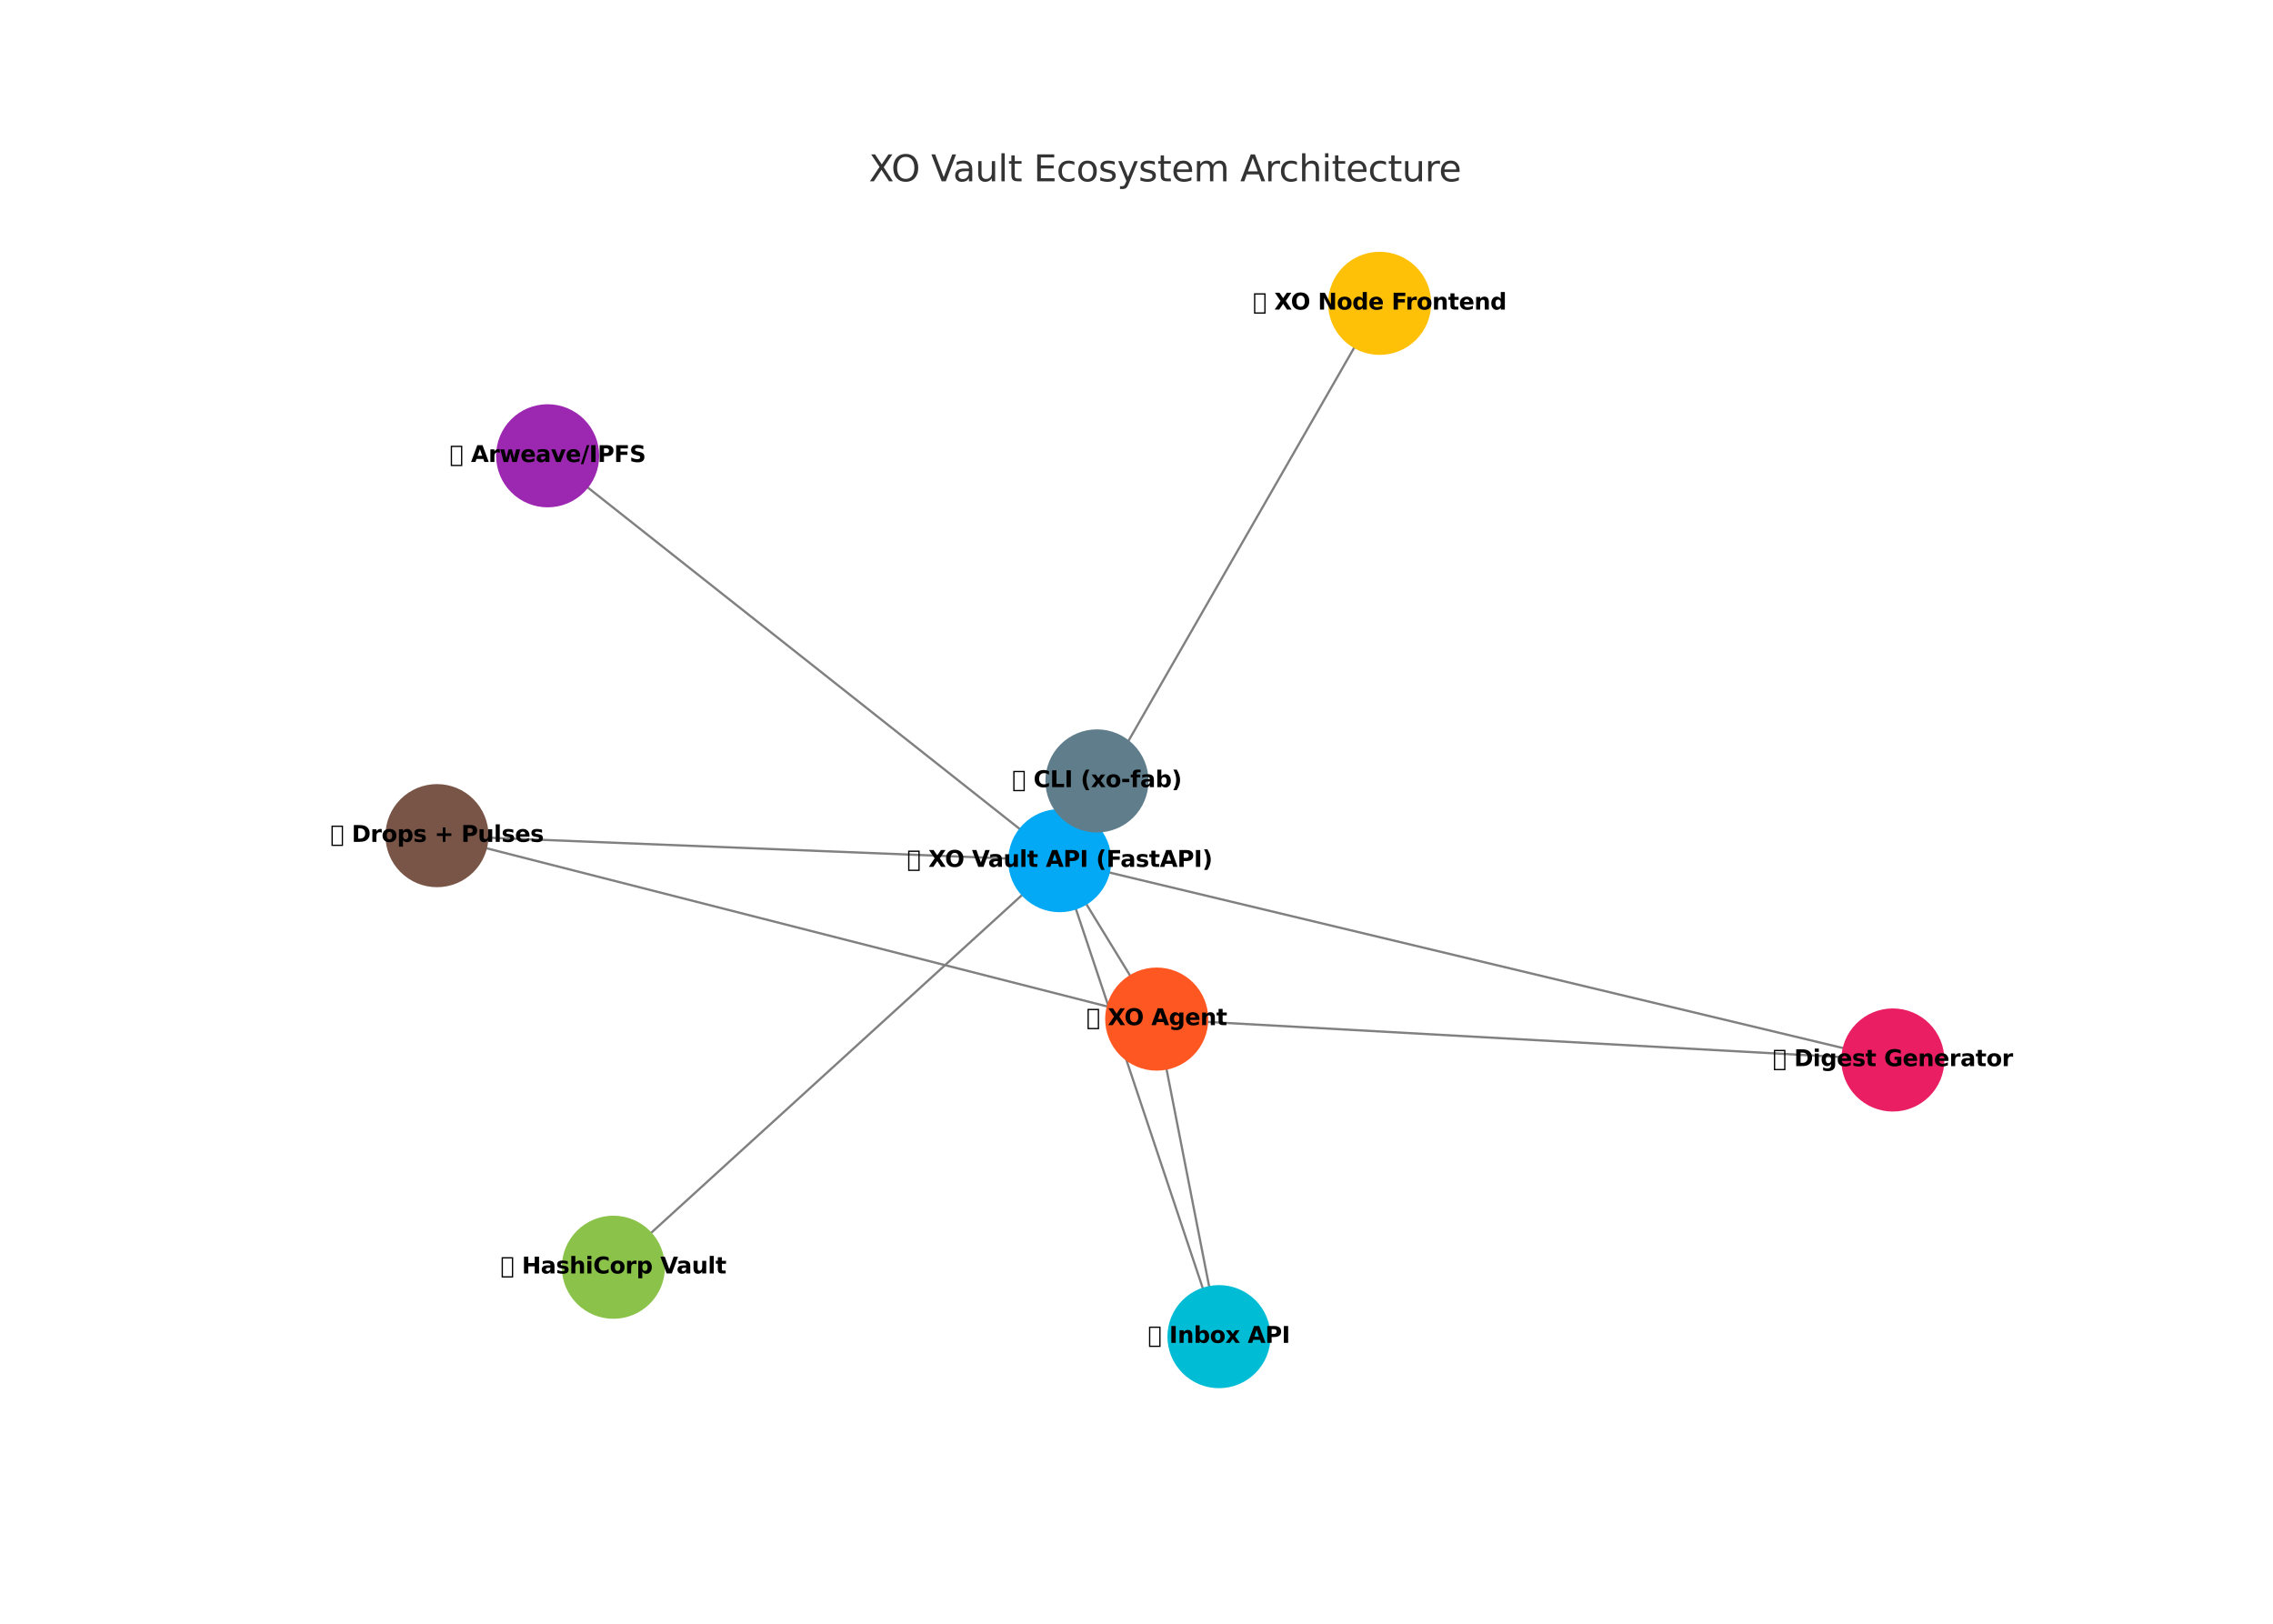 <?xml version="1.0" encoding="utf-8" standalone="no"?>
<!DOCTYPE svg PUBLIC "-//W3C//DTD SVG 1.1//EN"
  "http://www.w3.org/Graphics/SVG/1.1/DTD/svg11.dtd">
<svg xmlns:xlink="http://www.w3.org/1999/xlink" width="1008pt" height="720pt" viewBox="0 0 1008 720" xmlns="http://www.w3.org/2000/svg" version="1.1">
 <defs>
  <style type="text/css">*{stroke-linejoin: round; stroke-linecap: butt}</style>
 </defs>
 <g id="figure_1">
  <g id="patch_1">
   <path d="M 0 720 
L 1008 720 
L 1008 0 
L 0 0 
z
" style="fill: #ffffff"/>
  </g>
  <g id="axes_1">
   <g id="patch_2">
    <path d="M 463.557 387.459 
Q 370.988 471.772 279.245 555.334 
" clip-path="url(#p954a9dfe67)" style="fill: none; stroke: #808080; stroke-linecap: round"/>
    <path d="M 283.549 554.119 
L 279.245 555.334 
L 280.855 551.161 
" clip-path="url(#p954a9dfe67)" style="fill: none; stroke: #808080; stroke-linecap: round"/>
   </g>
   <g id="patch_3">
    <path d="M 463.162 376.257 
Q 356.409 291.866 250.534 208.169 
" clip-path="url(#p954a9dfe67)" style="fill: none; stroke: #808080; stroke-linecap: round"/>
    <path d="M 252.431 212.218 
L 250.534 208.169 
L 254.912 209.08 
" clip-path="url(#p954a9dfe67)" style="fill: none; stroke: #808080; stroke-linecap: round"/>
   </g>
   <g id="patch_4">
    <path d="M 472.706 389.845 
Q 505.266 487.162 537.472 583.419 
" clip-path="url(#p954a9dfe67)" style="fill: none; stroke: #808080; stroke-linecap: round"/>
    <path d="M 538.099 578.991 
L 537.472 583.419 
L 534.306 580.26 
" clip-path="url(#p954a9dfe67)" style="fill: none; stroke: #808080; stroke-linecap: round"/>
   </g>
   <g id="patch_5">
    <path d="M 478.382 383.645 
Q 654.686 425.826 829.902 467.747 
" clip-path="url(#p954a9dfe67)" style="fill: none; stroke: #808080; stroke-linecap: round"/>
    <path d="M 826.477 464.871 
L 829.902 467.747 
L 825.547 468.761 
" clip-path="url(#p954a9dfe67)" style="fill: none; stroke: #808080; stroke-linecap: round"/>
   </g>
   <g id="patch_6">
    <path d="M 461.306 381.282 
Q 331.873 376.086 203.557 370.935 
" clip-path="url(#p954a9dfe67)" style="fill: none; stroke: #808080; stroke-linecap: round"/>
    <path d="M 207.473 373.094 
L 203.557 370.935 
L 207.634 369.097 
" clip-path="url(#p954a9dfe67)" style="fill: none; stroke: #808080; stroke-linecap: round"/>
   </g>
   <g id="patch_7">
    <path d="M 474.267 374.122 
Q 540.887 258.072 606.951 142.992 
" clip-path="url(#p954a9dfe67)" style="fill: none; stroke: #808080; stroke-linecap: round"/>
    <path d="M 603.225 145.465 
L 606.951 142.992 
L 606.694 147.457 
" clip-path="url(#p954a9dfe67)" style="fill: none; stroke: #808080; stroke-linecap: round"/>
   </g>
   <g id="patch_8">
    <path d="M 508.443 444.5 
Q 491.461 416.758 475.063 389.97 
" clip-path="url(#p954a9dfe67)" style="fill: none; stroke: #808080; stroke-linecap: round"/>
    <path d="M 475.445 394.425 
L 475.063 389.97 
L 478.857 392.337 
" clip-path="url(#p954a9dfe67)" style="fill: none; stroke: #808080; stroke-linecap: round"/>
   </g>
   <g id="patch_9">
    <path d="M 521.607 452.366 
Q 676.185 460.954 829.647 469.479 
" clip-path="url(#p954a9dfe67)" style="fill: none; stroke: #808080; stroke-linecap: round"/>
    <path d="M 825.764 467.26 
L 829.647 469.479 
L 825.543 471.254 
" clip-path="url(#p954a9dfe67)" style="fill: none; stroke: #808080; stroke-linecap: round"/>
   </g>
   <g id="patch_10">
    <path d="M 514.63 460.381 
Q 526.769 522.286 538.692 583.094 
" clip-path="url(#p954a9dfe67)" style="fill: none; stroke: #808080; stroke-linecap: round"/>
    <path d="M 539.885 578.784 
L 538.692 583.094 
L 535.96 579.554 
" clip-path="url(#p954a9dfe67)" style="fill: none; stroke: #808080; stroke-linecap: round"/>
   </g>
   <g id="patch_11">
    <path d="M 504.571 449.747 
Q 353.375 411.214 203.262 372.957 
" clip-path="url(#p954a9dfe67)" style="fill: none; stroke: #808080; stroke-linecap: round"/>
    <path d="M 206.645 375.883 
L 203.262 372.957 
L 207.632 372.007 
" clip-path="url(#p954a9dfe67)" style="fill: none; stroke: #808080; stroke-linecap: round"/>
   </g>
   <g id="patch_12">
    <path d="M 482.797 354.127 
Q 478.208 363.955 474.093 372.77 
" clip-path="url(#p954a9dfe67)" style="fill: none; stroke: #808080; stroke-linecap: round"/>
    <path d="M 477.597 369.992 
L 474.093 372.77 
L 473.973 368.3 
" clip-path="url(#p954a9dfe67)" style="fill: none; stroke: #808080; stroke-linecap: round"/>
   </g>
   <g id="PathCollection_1">
    <defs>
     <path id="C0_0_3920c258eb" d="M 0 22.361 
C 5.93 22.361 11.618 20.005 15.811 15.811 
C 20.005 11.618 22.361 5.93 22.361 -0 
C 22.361 -5.93 20.005 -11.618 15.811 -15.811 
C 11.618 -20.005 5.93 -22.361 0 -22.361 
C -5.93 -22.361 -11.618 -20.005 -15.811 -15.811 
C -20.005 -11.618 -22.361 -5.93 -22.361 0 
C -22.361 5.93 -20.005 11.618 -15.811 15.811 
C -11.618 20.005 -5.93 22.361 0 22.361 
z
"/>
    </defs>
    <g clip-path="url(#p954a9dfe67)">
     <use xlink:href="#C0_0_3920c258eb" x="611.821" y="134.509" style="fill: #ffc107; stroke: #ffc107"/>
    </g>
    <g clip-path="url(#p954a9dfe67)">
     <use xlink:href="#C0_0_3920c258eb" x="469.957" y="381.629" style="fill: #03a9f4; stroke: #03a9f4"/>
    </g>
    <g clip-path="url(#p954a9dfe67)">
     <use xlink:href="#C0_0_3920c258eb" x="272.015" y="561.919" style="fill: #8bc34a; stroke: #8bc34a"/>
    </g>
    <g clip-path="url(#p954a9dfe67)">
     <use xlink:href="#C0_0_3920c258eb" x="242.863" y="202.105" style="fill: #9c27b0; stroke: #9c27b0"/>
    </g>
    <g clip-path="url(#p954a9dfe67)">
     <use xlink:href="#C0_0_3920c258eb" x="512.964" y="451.886" style="fill: #ff5722; stroke: #ff5722"/>
    </g>
    <g clip-path="url(#p954a9dfe67)">
     <use xlink:href="#C0_0_3920c258eb" x="486.461" y="346.277" style="fill: #607d8b; stroke: #607d8b"/>
    </g>
    <g clip-path="url(#p954a9dfe67)">
     <use xlink:href="#C0_0_3920c258eb" x="839.41" y="470.021" style="fill: #e91e63; stroke: #e91e63"/>
    </g>
    <g clip-path="url(#p954a9dfe67)">
     <use xlink:href="#C0_0_3920c258eb" x="540.574" y="592.691" style="fill: #00bcd4; stroke: #00bcd4"/>
    </g>
    <g clip-path="url(#p954a9dfe67)">
     <use xlink:href="#C0_0_3920c258eb" x="193.79" y="370.543" style="fill: #795548; stroke: #795548"/>
    </g>
   </g>
   <g id="text_1">
    <g clip-path="url(#p954a9dfe67)">
     <!-- 🌍 XO Node Frontend -->
     <g transform="translate(555.608 137.268) scale(0.1 -0.1)">
      <defs>
       <path id="DejaVuSans-Bold-1f30d" d="M 319 -1131 
L 319 4513 
L 3519 4513 
L 3519 -1131 
L 319 -1131 
z
M 678 -775 
L 3163 -775 
L 3163 4153 
L 678 4153 
L 678 -775 
z
" transform="scale(0.016)"/>
       <path id="DejaVuSans-Bold-20" transform="scale(0.016)"/>
       <path id="DejaVuSans-Bold-58" d="M 3188 2381 
L 4806 0 
L 3553 0 
L 2463 1594 
L 1381 0 
L 122 0 
L 1741 2381 
L 184 4666 
L 1441 4666 
L 2463 3163 
L 3481 4666 
L 4744 4666 
L 3188 2381 
z
" transform="scale(0.016)"/>
       <path id="DejaVuSans-Bold-4f" d="M 2719 3878 
Q 2169 3878 1866 3472 
Q 1563 3066 1563 2328 
Q 1563 1594 1866 1187 
Q 2169 781 2719 781 
Q 3272 781 3575 1187 
Q 3878 1594 3878 2328 
Q 3878 3066 3575 3472 
Q 3272 3878 2719 3878 
z
M 2719 4750 
Q 3844 4750 4481 4106 
Q 5119 3463 5119 2328 
Q 5119 1197 4481 553 
Q 3844 -91 2719 -91 
Q 1597 -91 958 553 
Q 319 1197 319 2328 
Q 319 3463 958 4106 
Q 1597 4750 2719 4750 
z
" transform="scale(0.016)"/>
       <path id="DejaVuSans-Bold-4e" d="M 588 4666 
L 1931 4666 
L 3628 1466 
L 3628 4666 
L 4769 4666 
L 4769 0 
L 3425 0 
L 1728 3200 
L 1728 0 
L 588 0 
L 588 4666 
z
" transform="scale(0.016)"/>
       <path id="DejaVuSans-Bold-6f" d="M 2203 2784 
Q 1831 2784 1636 2517 
Q 1441 2250 1441 1747 
Q 1441 1244 1636 976 
Q 1831 709 2203 709 
Q 2569 709 2762 976 
Q 2956 1244 2956 1747 
Q 2956 2250 2762 2517 
Q 2569 2784 2203 2784 
z
M 2203 3584 
Q 3106 3584 3614 3096 
Q 4122 2609 4122 1747 
Q 4122 884 3614 396 
Q 3106 -91 2203 -91 
Q 1297 -91 786 396 
Q 275 884 275 1747 
Q 275 2609 786 3096 
Q 1297 3584 2203 3584 
z
" transform="scale(0.016)"/>
       <path id="DejaVuSans-Bold-64" d="M 2919 2988 
L 2919 4863 
L 4044 4863 
L 4044 0 
L 2919 0 
L 2919 506 
Q 2688 197 2409 53 
Q 2131 -91 1766 -91 
Q 1119 -91 703 423 
Q 288 938 288 1747 
Q 288 2556 703 3070 
Q 1119 3584 1766 3584 
Q 2128 3584 2408 3439 
Q 2688 3294 2919 2988 
z
M 2181 722 
Q 2541 722 2730 984 
Q 2919 1247 2919 1747 
Q 2919 2247 2730 2509 
Q 2541 2772 2181 2772 
Q 1825 2772 1636 2509 
Q 1447 2247 1447 1747 
Q 1447 1247 1636 984 
Q 1825 722 2181 722 
z
" transform="scale(0.016)"/>
       <path id="DejaVuSans-Bold-65" d="M 4031 1759 
L 4031 1441 
L 1416 1441 
Q 1456 1047 1700 850 
Q 1944 653 2381 653 
Q 2734 653 3104 758 
Q 3475 863 3866 1075 
L 3866 213 
Q 3469 63 3072 -14 
Q 2675 -91 2278 -91 
Q 1328 -91 801 392 
Q 275 875 275 1747 
Q 275 2603 792 3093 
Q 1309 3584 2216 3584 
Q 3041 3584 3536 3087 
Q 4031 2591 4031 1759 
z
M 2881 2131 
Q 2881 2450 2695 2645 
Q 2509 2841 2209 2841 
Q 1884 2841 1681 2658 
Q 1478 2475 1428 2131 
L 2881 2131 
z
" transform="scale(0.016)"/>
       <path id="DejaVuSans-Bold-46" d="M 588 4666 
L 3834 4666 
L 3834 3756 
L 1791 3756 
L 1791 2888 
L 3713 2888 
L 3713 1978 
L 1791 1978 
L 1791 0 
L 588 0 
L 588 4666 
z
" transform="scale(0.016)"/>
       <path id="DejaVuSans-Bold-72" d="M 3138 2547 
Q 2991 2616 2845 2648 
Q 2700 2681 2553 2681 
Q 2122 2681 1889 2404 
Q 1656 2128 1656 1613 
L 1656 0 
L 538 0 
L 538 3500 
L 1656 3500 
L 1656 2925 
Q 1872 3269 2151 3426 
Q 2431 3584 2822 3584 
Q 2878 3584 2943 3579 
Q 3009 3575 3134 3559 
L 3138 2547 
z
" transform="scale(0.016)"/>
       <path id="DejaVuSans-Bold-6e" d="M 4056 2131 
L 4056 0 
L 2931 0 
L 2931 347 
L 2931 1631 
Q 2931 2084 2911 2256 
Q 2891 2428 2841 2509 
Q 2775 2619 2662 2680 
Q 2550 2741 2406 2741 
Q 2056 2741 1856 2470 
Q 1656 2200 1656 1722 
L 1656 0 
L 538 0 
L 538 3500 
L 1656 3500 
L 1656 2988 
Q 1909 3294 2193 3439 
Q 2478 3584 2822 3584 
Q 3428 3584 3742 3212 
Q 4056 2841 4056 2131 
z
" transform="scale(0.016)"/>
       <path id="DejaVuSans-Bold-74" d="M 1759 4494 
L 1759 3500 
L 2913 3500 
L 2913 2700 
L 1759 2700 
L 1759 1216 
Q 1759 972 1856 886 
Q 1953 800 2241 800 
L 2816 800 
L 2816 0 
L 1856 0 
Q 1194 0 917 276 
Q 641 553 641 1216 
L 641 2700 
L 84 2700 
L 84 3500 
L 641 3500 
L 641 4494 
L 1759 4494 
z
" transform="scale(0.016)"/>
      </defs>
      <use xlink:href="#DejaVuSans-Bold-1f30d"/>
      <use xlink:href="#DejaVuSans-Bold-20" x="60.01"/>
      <use xlink:href="#DejaVuSans-Bold-58" x="94.824"/>
      <use xlink:href="#DejaVuSans-Bold-4f" x="168.299"/>
      <use xlink:href="#DejaVuSans-Bold-20" x="253.309"/>
      <use xlink:href="#DejaVuSans-Bold-4e" x="288.123"/>
      <use xlink:href="#DejaVuSans-Bold-6f" x="371.814"/>
      <use xlink:href="#DejaVuSans-Bold-64" x="440.516"/>
      <use xlink:href="#DejaVuSans-Bold-65" x="512.098"/>
      <use xlink:href="#DejaVuSans-Bold-20" x="579.92"/>
      <use xlink:href="#DejaVuSans-Bold-46" x="614.734"/>
      <use xlink:href="#DejaVuSans-Bold-72" x="676.67"/>
      <use xlink:href="#DejaVuSans-Bold-6f" x="725.986"/>
      <use xlink:href="#DejaVuSans-Bold-6e" x="794.688"/>
      <use xlink:href="#DejaVuSans-Bold-74" x="865.879"/>
      <use xlink:href="#DejaVuSans-Bold-65" x="913.682"/>
      <use xlink:href="#DejaVuSans-Bold-6e" x="981.504"/>
      <use xlink:href="#DejaVuSans-Bold-64" x="1052.695"/>
     </g>
    </g>
   </g>
   <g id="text_2">
    <g clip-path="url(#p954a9dfe67)">
     <!-- 📦 XO Vault API (FastAPI) -->
     <g transform="translate(402.217 384.389) scale(0.1 -0.1)">
      <defs>
       <path id="DejaVuSans-Bold-1f4e6" d="M 319 -1131 
L 319 4513 
L 3519 4513 
L 3519 -1131 
L 319 -1131 
z
M 678 -775 
L 3163 -775 
L 3163 4153 
L 678 4153 
L 678 -775 
z
" transform="scale(0.016)"/>
       <path id="DejaVuSans-Bold-56" d="M 31 4666 
L 1241 4666 
L 2478 1222 
L 3713 4666 
L 4922 4666 
L 3194 0 
L 1759 0 
L 31 4666 
z
" transform="scale(0.016)"/>
       <path id="DejaVuSans-Bold-61" d="M 2106 1575 
Q 1756 1575 1579 1456 
Q 1403 1338 1403 1106 
Q 1403 894 1545 773 
Q 1688 653 1941 653 
Q 2256 653 2472 879 
Q 2688 1106 2688 1447 
L 2688 1575 
L 2106 1575 
z
M 3816 1997 
L 3816 0 
L 2688 0 
L 2688 519 
Q 2463 200 2181 54 
Q 1900 -91 1497 -91 
Q 953 -91 614 226 
Q 275 544 275 1050 
Q 275 1666 698 1953 
Q 1122 2241 2028 2241 
L 2688 2241 
L 2688 2328 
Q 2688 2594 2478 2717 
Q 2269 2841 1825 2841 
Q 1466 2841 1156 2769 
Q 847 2697 581 2553 
L 581 3406 
Q 941 3494 1303 3539 
Q 1666 3584 2028 3584 
Q 2975 3584 3395 3211 
Q 3816 2838 3816 1997 
z
" transform="scale(0.016)"/>
       <path id="DejaVuSans-Bold-75" d="M 500 1363 
L 500 3500 
L 1625 3500 
L 1625 3150 
Q 1625 2866 1622 2436 
Q 1619 2006 1619 1863 
Q 1619 1441 1641 1255 
Q 1663 1069 1716 984 
Q 1784 875 1895 815 
Q 2006 756 2150 756 
Q 2500 756 2700 1025 
Q 2900 1294 2900 1772 
L 2900 3500 
L 4019 3500 
L 4019 0 
L 2900 0 
L 2900 506 
Q 2647 200 2364 54 
Q 2081 -91 1741 -91 
Q 1134 -91 817 281 
Q 500 653 500 1363 
z
" transform="scale(0.016)"/>
       <path id="DejaVuSans-Bold-6c" d="M 538 4863 
L 1656 4863 
L 1656 0 
L 538 0 
L 538 4863 
z
" transform="scale(0.016)"/>
       <path id="DejaVuSans-Bold-41" d="M 3419 850 
L 1538 850 
L 1241 0 
L 31 0 
L 1759 4666 
L 3194 4666 
L 4922 0 
L 3713 0 
L 3419 850 
z
M 1838 1716 
L 3116 1716 
L 2478 3572 
L 1838 1716 
z
" transform="scale(0.016)"/>
       <path id="DejaVuSans-Bold-50" d="M 588 4666 
L 2584 4666 
Q 3475 4666 3951 4270 
Q 4428 3875 4428 3144 
Q 4428 2409 3951 2014 
Q 3475 1619 2584 1619 
L 1791 1619 
L 1791 0 
L 588 0 
L 588 4666 
z
M 1791 3794 
L 1791 2491 
L 2456 2491 
Q 2806 2491 2997 2661 
Q 3188 2831 3188 3144 
Q 3188 3456 2997 3625 
Q 2806 3794 2456 3794 
L 1791 3794 
z
" transform="scale(0.016)"/>
       <path id="DejaVuSans-Bold-49" d="M 588 4666 
L 1791 4666 
L 1791 0 
L 588 0 
L 588 4666 
z
" transform="scale(0.016)"/>
       <path id="DejaVuSans-Bold-28" d="M 2413 -844 
L 1484 -844 
Q 1006 -72 778 623 
Q 550 1319 550 2003 
Q 550 2688 779 3389 
Q 1009 4091 1484 4856 
L 2413 4856 
Q 2013 4116 1813 3408 
Q 1613 2700 1613 2009 
Q 1613 1319 1811 609 
Q 2009 -100 2413 -844 
z
" transform="scale(0.016)"/>
       <path id="DejaVuSans-Bold-73" d="M 3272 3391 
L 3272 2541 
Q 2913 2691 2578 2766 
Q 2244 2841 1947 2841 
Q 1628 2841 1473 2761 
Q 1319 2681 1319 2516 
Q 1319 2381 1436 2309 
Q 1553 2238 1856 2203 
L 2053 2175 
Q 2913 2066 3209 1816 
Q 3506 1566 3506 1031 
Q 3506 472 3093 190 
Q 2681 -91 1863 -91 
Q 1516 -91 1145 -36 
Q 775 19 384 128 
L 384 978 
Q 719 816 1070 734 
Q 1422 653 1784 653 
Q 2113 653 2278 743 
Q 2444 834 2444 1013 
Q 2444 1163 2330 1236 
Q 2216 1309 1875 1350 
L 1678 1375 
Q 931 1469 631 1722 
Q 331 1975 331 2491 
Q 331 3047 712 3315 
Q 1094 3584 1881 3584 
Q 2191 3584 2531 3537 
Q 2872 3491 3272 3391 
z
" transform="scale(0.016)"/>
       <path id="DejaVuSans-Bold-29" d="M 513 -844 
Q 913 -100 1113 609 
Q 1313 1319 1313 2009 
Q 1313 2700 1113 3408 
Q 913 4116 513 4856 
L 1441 4856 
Q 1916 4091 2145 3389 
Q 2375 2688 2375 2003 
Q 2375 1319 2147 623 
Q 1919 -72 1441 -844 
L 513 -844 
z
" transform="scale(0.016)"/>
      </defs>
      <use xlink:href="#DejaVuSans-Bold-1f4e6"/>
      <use xlink:href="#DejaVuSans-Bold-20" x="60.01"/>
      <use xlink:href="#DejaVuSans-Bold-58" x="94.824"/>
      <use xlink:href="#DejaVuSans-Bold-4f" x="168.299"/>
      <use xlink:href="#DejaVuSans-Bold-20" x="253.309"/>
      <use xlink:href="#DejaVuSans-Bold-56" x="288.123"/>
      <use xlink:href="#DejaVuSans-Bold-61" x="360.016"/>
      <use xlink:href="#DejaVuSans-Bold-75" x="427.496"/>
      <use xlink:href="#DejaVuSans-Bold-6c" x="498.688"/>
      <use xlink:href="#DejaVuSans-Bold-74" x="532.965"/>
      <use xlink:href="#DejaVuSans-Bold-20" x="580.768"/>
      <use xlink:href="#DejaVuSans-Bold-41" x="615.582"/>
      <use xlink:href="#DejaVuSans-Bold-50" x="692.975"/>
      <use xlink:href="#DejaVuSans-Bold-49" x="766.266"/>
      <use xlink:href="#DejaVuSans-Bold-20" x="803.473"/>
      <use xlink:href="#DejaVuSans-Bold-28" x="838.287"/>
      <use xlink:href="#DejaVuSans-Bold-46" x="883.99"/>
      <use xlink:href="#DejaVuSans-Bold-61" x="946.426"/>
      <use xlink:href="#DejaVuSans-Bold-73" x="1013.906"/>
      <use xlink:href="#DejaVuSans-Bold-74" x="1073.428"/>
      <use xlink:href="#DejaVuSans-Bold-41" x="1121.23"/>
      <use xlink:href="#DejaVuSans-Bold-50" x="1198.623"/>
      <use xlink:href="#DejaVuSans-Bold-49" x="1271.914"/>
      <use xlink:href="#DejaVuSans-Bold-29" x="1309.121"/>
     </g>
    </g>
   </g>
   <g id="text_3">
    <g clip-path="url(#p954a9dfe67)">
     <!-- 🔐 HashiCorp Vault -->
     <g transform="translate(221.943 564.678) scale(0.1 -0.1)">
      <defs>
       <path id="DejaVuSans-Bold-1f510" d="M 319 -1131 
L 319 4513 
L 3519 4513 
L 3519 -1131 
L 319 -1131 
z
M 678 -775 
L 3163 -775 
L 3163 4153 
L 678 4153 
L 678 -775 
z
" transform="scale(0.016)"/>
       <path id="DejaVuSans-Bold-48" d="M 588 4666 
L 1791 4666 
L 1791 2888 
L 3566 2888 
L 3566 4666 
L 4769 4666 
L 4769 0 
L 3566 0 
L 3566 1978 
L 1791 1978 
L 1791 0 
L 588 0 
L 588 4666 
z
" transform="scale(0.016)"/>
       <path id="DejaVuSans-Bold-68" d="M 4056 2131 
L 4056 0 
L 2931 0 
L 2931 347 
L 2931 1625 
Q 2931 2084 2911 2256 
Q 2891 2428 2841 2509 
Q 2775 2619 2662 2680 
Q 2550 2741 2406 2741 
Q 2056 2741 1856 2470 
Q 1656 2200 1656 1722 
L 1656 0 
L 538 0 
L 538 4863 
L 1656 4863 
L 1656 2988 
Q 1909 3294 2193 3439 
Q 2478 3584 2822 3584 
Q 3428 3584 3742 3212 
Q 4056 2841 4056 2131 
z
" transform="scale(0.016)"/>
       <path id="DejaVuSans-Bold-69" d="M 538 3500 
L 1656 3500 
L 1656 0 
L 538 0 
L 538 3500 
z
M 538 4863 
L 1656 4863 
L 1656 3950 
L 538 3950 
L 538 4863 
z
" transform="scale(0.016)"/>
       <path id="DejaVuSans-Bold-43" d="M 4288 256 
Q 3956 84 3597 -3 
Q 3238 -91 2847 -91 
Q 1681 -91 1000 561 
Q 319 1213 319 2328 
Q 319 3447 1000 4098 
Q 1681 4750 2847 4750 
Q 3238 4750 3597 4662 
Q 3956 4575 4288 4403 
L 4288 3438 
Q 3953 3666 3628 3772 
Q 3303 3878 2944 3878 
Q 2300 3878 1931 3465 
Q 1563 3053 1563 2328 
Q 1563 1606 1931 1193 
Q 2300 781 2944 781 
Q 3303 781 3628 887 
Q 3953 994 4288 1222 
L 4288 256 
z
" transform="scale(0.016)"/>
       <path id="DejaVuSans-Bold-70" d="M 1656 506 
L 1656 -1331 
L 538 -1331 
L 538 3500 
L 1656 3500 
L 1656 2988 
Q 1888 3294 2169 3439 
Q 2450 3584 2816 3584 
Q 3463 3584 3878 3070 
Q 4294 2556 4294 1747 
Q 4294 938 3878 423 
Q 3463 -91 2816 -91 
Q 2450 -91 2169 54 
Q 1888 200 1656 506 
z
M 2400 2772 
Q 2041 2772 1848 2508 
Q 1656 2244 1656 1747 
Q 1656 1250 1848 986 
Q 2041 722 2400 722 
Q 2759 722 2948 984 
Q 3138 1247 3138 1747 
Q 3138 2247 2948 2509 
Q 2759 2772 2400 2772 
z
" transform="scale(0.016)"/>
      </defs>
      <use xlink:href="#DejaVuSans-Bold-1f510"/>
      <use xlink:href="#DejaVuSans-Bold-20" x="60.01"/>
      <use xlink:href="#DejaVuSans-Bold-48" x="94.824"/>
      <use xlink:href="#DejaVuSans-Bold-61" x="178.516"/>
      <use xlink:href="#DejaVuSans-Bold-73" x="245.996"/>
      <use xlink:href="#DejaVuSans-Bold-68" x="305.518"/>
      <use xlink:href="#DejaVuSans-Bold-69" x="376.709"/>
      <use xlink:href="#DejaVuSans-Bold-43" x="410.986"/>
      <use xlink:href="#DejaVuSans-Bold-6f" x="484.375"/>
      <use xlink:href="#DejaVuSans-Bold-72" x="553.076"/>
      <use xlink:href="#DejaVuSans-Bold-70" x="602.393"/>
      <use xlink:href="#DejaVuSans-Bold-20" x="673.975"/>
      <use xlink:href="#DejaVuSans-Bold-56" x="708.789"/>
      <use xlink:href="#DejaVuSans-Bold-61" x="780.682"/>
      <use xlink:href="#DejaVuSans-Bold-75" x="848.162"/>
      <use xlink:href="#DejaVuSans-Bold-6c" x="919.354"/>
      <use xlink:href="#DejaVuSans-Bold-74" x="953.631"/>
     </g>
    </g>
   </g>
   <g id="text_4">
    <g clip-path="url(#p954a9dfe67)">
     <!-- 📁 Arweave/IPFS -->
     <g transform="translate(199.383 204.864) scale(0.1 -0.1)">
      <defs>
       <path id="DejaVuSans-Bold-1f4c1" d="M 319 -1131 
L 319 4513 
L 3519 4513 
L 3519 -1131 
L 319 -1131 
z
M 678 -775 
L 3163 -775 
L 3163 4153 
L 678 4153 
L 678 -775 
z
" transform="scale(0.016)"/>
       <path id="DejaVuSans-Bold-77" d="M 225 3500 
L 1313 3500 
L 1900 1088 
L 2491 3500 
L 3425 3500 
L 4013 1113 
L 4603 3500 
L 5691 3500 
L 4769 0 
L 3547 0 
L 2956 2406 
L 2369 0 
L 1147 0 
L 225 3500 
z
" transform="scale(0.016)"/>
       <path id="DejaVuSans-Bold-76" d="M 97 3500 
L 1216 3500 
L 2088 1081 
L 2956 3500 
L 4078 3500 
L 2700 0 
L 1472 0 
L 97 3500 
z
" transform="scale(0.016)"/>
       <path id="DejaVuSans-Bold-2f" d="M 1644 4666 
L 2338 4666 
L 691 -594 
L 0 -594 
L 1644 4666 
z
" transform="scale(0.016)"/>
       <path id="DejaVuSans-Bold-53" d="M 3834 4519 
L 3834 3531 
Q 3450 3703 3084 3790 
Q 2719 3878 2394 3878 
Q 1963 3878 1756 3759 
Q 1550 3641 1550 3391 
Q 1550 3203 1689 3098 
Q 1828 2994 2194 2919 
L 2706 2816 
Q 3484 2659 3812 2340 
Q 4141 2022 4141 1434 
Q 4141 663 3683 286 
Q 3225 -91 2284 -91 
Q 1841 -91 1394 -6 
Q 947 78 500 244 
L 500 1259 
Q 947 1022 1364 901 
Q 1781 781 2169 781 
Q 2563 781 2772 912 
Q 2981 1044 2981 1288 
Q 2981 1506 2839 1625 
Q 2697 1744 2272 1838 
L 1806 1941 
Q 1106 2091 782 2419 
Q 459 2747 459 3303 
Q 459 4000 909 4375 
Q 1359 4750 2203 4750 
Q 2588 4750 2994 4692 
Q 3400 4634 3834 4519 
z
" transform="scale(0.016)"/>
      </defs>
      <use xlink:href="#DejaVuSans-Bold-1f4c1"/>
      <use xlink:href="#DejaVuSans-Bold-20" x="60.01"/>
      <use xlink:href="#DejaVuSans-Bold-41" x="94.824"/>
      <use xlink:href="#DejaVuSans-Bold-72" x="172.217"/>
      <use xlink:href="#DejaVuSans-Bold-77" x="221.533"/>
      <use xlink:href="#DejaVuSans-Bold-65" x="313.916"/>
      <use xlink:href="#DejaVuSans-Bold-61" x="381.738"/>
      <use xlink:href="#DejaVuSans-Bold-76" x="449.219"/>
      <use xlink:href="#DejaVuSans-Bold-65" x="514.404"/>
      <use xlink:href="#DejaVuSans-Bold-2f" x="582.227"/>
      <use xlink:href="#DejaVuSans-Bold-49" x="618.75"/>
      <use xlink:href="#DejaVuSans-Bold-50" x="655.957"/>
      <use xlink:href="#DejaVuSans-Bold-46" x="729.248"/>
      <use xlink:href="#DejaVuSans-Bold-53" x="797.559"/>
     </g>
    </g>
   </g>
   <g id="text_5">
    <g clip-path="url(#p954a9dfe67)">
     <!-- 🧠 XO Agent -->
     <g transform="translate(481.769 454.567) scale(0.1 -0.1)">
      <defs>
       <path id="DejaVuSans-Bold-1f9e0" d="M 319 -1131 
L 319 4513 
L 3519 4513 
L 3519 -1131 
L 319 -1131 
z
M 678 -775 
L 3163 -775 
L 3163 4153 
L 678 4153 
L 678 -775 
z
" transform="scale(0.016)"/>
       <path id="DejaVuSans-Bold-67" d="M 2919 594 
Q 2688 288 2409 144 
Q 2131 0 1766 0 
Q 1125 0 706 504 
Q 288 1009 288 1791 
Q 288 2575 706 3076 
Q 1125 3578 1766 3578 
Q 2131 3578 2409 3434 
Q 2688 3291 2919 2981 
L 2919 3500 
L 4044 3500 
L 4044 353 
Q 4044 -491 3511 -936 
Q 2978 -1381 1966 -1381 
Q 1638 -1381 1331 -1331 
Q 1025 -1281 716 -1178 
L 716 -306 
Q 1009 -475 1290 -558 
Q 1572 -641 1856 -641 
Q 2406 -641 2662 -400 
Q 2919 -159 2919 353 
L 2919 594 
z
M 2181 2772 
Q 1834 2772 1640 2515 
Q 1447 2259 1447 1791 
Q 1447 1309 1634 1061 
Q 1822 813 2181 813 
Q 2531 813 2725 1069 
Q 2919 1325 2919 1791 
Q 2919 2259 2725 2515 
Q 2531 2772 2181 2772 
z
" transform="scale(0.016)"/>
      </defs>
      <use xlink:href="#DejaVuSans-Bold-1f9e0"/>
      <use xlink:href="#DejaVuSans-Bold-20" x="60.01"/>
      <use xlink:href="#DejaVuSans-Bold-58" x="94.824"/>
      <use xlink:href="#DejaVuSans-Bold-4f" x="168.299"/>
      <use xlink:href="#DejaVuSans-Bold-20" x="253.309"/>
      <use xlink:href="#DejaVuSans-Bold-41" x="288.123"/>
      <use xlink:href="#DejaVuSans-Bold-67" x="365.516"/>
      <use xlink:href="#DejaVuSans-Bold-65" x="437.098"/>
      <use xlink:href="#DejaVuSans-Bold-6e" x="504.92"/>
      <use xlink:href="#DejaVuSans-Bold-74" x="576.111"/>
     </g>
    </g>
   </g>
   <g id="text_6">
    <g clip-path="url(#p954a9dfe67)">
     <!-- 🛠️ CLI (xo-fab) -->
     <g transform="translate(448.83 349.036) scale(0.1 -0.1)">
      <defs>
       <path id="DejaVuSans-Bold-1f6e0" d="M 319 -1131 
L 319 4513 
L 3519 4513 
L 3519 -1131 
L 319 -1131 
z
M 678 -775 
L 3163 -775 
L 3163 4153 
L 678 4153 
L 678 -775 
z
" transform="scale(0.016)"/>
       <path id="DejaVuSans-Bold-fe0f" transform="scale(0.016)"/>
       <path id="DejaVuSans-Bold-4c" d="M 588 4666 
L 1791 4666 
L 1791 909 
L 3903 909 
L 3903 0 
L 588 0 
L 588 4666 
z
" transform="scale(0.016)"/>
       <path id="DejaVuSans-Bold-78" d="M 1422 1791 
L 159 3500 
L 1344 3500 
L 2059 2463 
L 2784 3500 
L 3969 3500 
L 2706 1797 
L 4031 0 
L 2847 0 
L 2059 1106 
L 1281 0 
L 97 0 
L 1422 1791 
z
" transform="scale(0.016)"/>
       <path id="DejaVuSans-Bold-2d" d="M 347 2297 
L 2309 2297 
L 2309 1388 
L 347 1388 
L 347 2297 
z
" transform="scale(0.016)"/>
       <path id="DejaVuSans-Bold-66" d="M 2841 4863 
L 2841 4128 
L 2222 4128 
Q 1984 4128 1890 4042 
Q 1797 3956 1797 3744 
L 1797 3500 
L 2753 3500 
L 2753 2700 
L 1797 2700 
L 1797 0 
L 678 0 
L 678 2700 
L 122 2700 
L 122 3500 
L 678 3500 
L 678 3744 
Q 678 4316 997 4589 
Q 1316 4863 1984 4863 
L 2841 4863 
z
" transform="scale(0.016)"/>
       <path id="DejaVuSans-Bold-62" d="M 2400 722 
Q 2759 722 2948 984 
Q 3138 1247 3138 1747 
Q 3138 2247 2948 2509 
Q 2759 2772 2400 2772 
Q 2041 2772 1848 2508 
Q 1656 2244 1656 1747 
Q 1656 1250 1848 986 
Q 2041 722 2400 722 
z
M 1656 2988 
Q 1888 3294 2169 3439 
Q 2450 3584 2816 3584 
Q 3463 3584 3878 3070 
Q 4294 2556 4294 1747 
Q 4294 938 3878 423 
Q 3463 -91 2816 -91 
Q 2450 -91 2169 54 
Q 1888 200 1656 506 
L 1656 0 
L 538 0 
L 538 4863 
L 1656 4863 
L 1656 2988 
z
" transform="scale(0.016)"/>
      </defs>
      <use xlink:href="#DejaVuSans-Bold-1f6e0"/>
      <use xlink:href="#DejaVuSans-Bold-fe0f" x="60.01"/>
      <use xlink:href="#DejaVuSans-Bold-20" x="60.01"/>
      <use xlink:href="#DejaVuSans-Bold-43" x="94.824"/>
      <use xlink:href="#DejaVuSans-Bold-4c" x="168.213"/>
      <use xlink:href="#DejaVuSans-Bold-49" x="231.934"/>
      <use xlink:href="#DejaVuSans-Bold-20" x="269.141"/>
      <use xlink:href="#DejaVuSans-Bold-28" x="303.955"/>
      <use xlink:href="#DejaVuSans-Bold-78" x="349.658"/>
      <use xlink:href="#DejaVuSans-Bold-6f" x="414.16"/>
      <use xlink:href="#DejaVuSans-Bold-2d" x="482.861"/>
      <use xlink:href="#DejaVuSans-Bold-66" x="524.365"/>
      <use xlink:href="#DejaVuSans-Bold-61" x="567.871"/>
      <use xlink:href="#DejaVuSans-Bold-62" x="635.352"/>
      <use xlink:href="#DejaVuSans-Bold-29" x="706.934"/>
     </g>
    </g>
   </g>
   <g id="text_7">
    <g clip-path="url(#p954a9dfe67)">
     <!-- 🧾 Digest Generator -->
     <g transform="translate(786.151 472.742) scale(0.1 -0.1)">
      <defs>
       <path id="DejaVuSans-Bold-1f9fe" d="M 319 -1131 
L 319 4513 
L 3519 4513 
L 3519 -1131 
L 319 -1131 
z
M 678 -775 
L 3163 -775 
L 3163 4153 
L 678 4153 
L 678 -775 
z
" transform="scale(0.016)"/>
       <path id="DejaVuSans-Bold-44" d="M 1791 3756 
L 1791 909 
L 2222 909 
Q 2959 909 3348 1275 
Q 3738 1641 3738 2338 
Q 3738 3031 3350 3393 
Q 2963 3756 2222 3756 
L 1791 3756 
z
M 588 4666 
L 1856 4666 
Q 2919 4666 3439 4514 
Q 3959 4363 4331 4000 
Q 4659 3684 4818 3271 
Q 4978 2859 4978 2338 
Q 4978 1809 4818 1395 
Q 4659 981 4331 666 
Q 3956 303 3431 151 
Q 2906 0 1856 0 
L 588 0 
L 588 4666 
z
" transform="scale(0.016)"/>
       <path id="DejaVuSans-Bold-47" d="M 4781 347 
Q 4331 128 3847 18 
Q 3363 -91 2847 -91 
Q 1681 -91 1000 561 
Q 319 1213 319 2328 
Q 319 3456 1012 4103 
Q 1706 4750 2913 4750 
Q 3378 4750 3804 4662 
Q 4231 4575 4609 4403 
L 4609 3438 
Q 4219 3659 3833 3768 
Q 3447 3878 3059 3878 
Q 2341 3878 1952 3476 
Q 1563 3075 1563 2328 
Q 1563 1588 1938 1184 
Q 2313 781 3003 781 
Q 3191 781 3352 804 
Q 3513 828 3641 878 
L 3641 1784 
L 2906 1784 
L 2906 2591 
L 4781 2591 
L 4781 347 
z
" transform="scale(0.016)"/>
      </defs>
      <use xlink:href="#DejaVuSans-Bold-1f9fe"/>
      <use xlink:href="#DejaVuSans-Bold-20" x="60.01"/>
      <use xlink:href="#DejaVuSans-Bold-44" x="94.824"/>
      <use xlink:href="#DejaVuSans-Bold-69" x="177.832"/>
      <use xlink:href="#DejaVuSans-Bold-67" x="212.109"/>
      <use xlink:href="#DejaVuSans-Bold-65" x="283.691"/>
      <use xlink:href="#DejaVuSans-Bold-73" x="351.514"/>
      <use xlink:href="#DejaVuSans-Bold-74" x="411.035"/>
      <use xlink:href="#DejaVuSans-Bold-20" x="458.838"/>
      <use xlink:href="#DejaVuSans-Bold-47" x="493.652"/>
      <use xlink:href="#DejaVuSans-Bold-65" x="575.732"/>
      <use xlink:href="#DejaVuSans-Bold-6e" x="643.555"/>
      <use xlink:href="#DejaVuSans-Bold-65" x="714.746"/>
      <use xlink:href="#DejaVuSans-Bold-72" x="782.568"/>
      <use xlink:href="#DejaVuSans-Bold-61" x="831.885"/>
      <use xlink:href="#DejaVuSans-Bold-74" x="899.365"/>
      <use xlink:href="#DejaVuSans-Bold-6f" x="947.168"/>
      <use xlink:href="#DejaVuSans-Bold-72" x="1015.869"/>
     </g>
    </g>
   </g>
   <g id="text_8">
    <g clip-path="url(#p954a9dfe67)">
     <!-- 📥 Inbox API -->
     <g transform="translate(509.039 595.45) scale(0.1 -0.1)">
      <defs>
       <path id="DejaVuSans-Bold-1f4e5" d="M 319 -1131 
L 319 4513 
L 3519 4513 
L 3519 -1131 
L 319 -1131 
z
M 678 -775 
L 3163 -775 
L 3163 4153 
L 678 4153 
L 678 -775 
z
" transform="scale(0.016)"/>
      </defs>
      <use xlink:href="#DejaVuSans-Bold-1f4e5"/>
      <use xlink:href="#DejaVuSans-Bold-20" x="60.01"/>
      <use xlink:href="#DejaVuSans-Bold-49" x="94.824"/>
      <use xlink:href="#DejaVuSans-Bold-6e" x="132.031"/>
      <use xlink:href="#DejaVuSans-Bold-62" x="203.223"/>
      <use xlink:href="#DejaVuSans-Bold-6f" x="274.805"/>
      <use xlink:href="#DejaVuSans-Bold-78" x="343.506"/>
      <use xlink:href="#DejaVuSans-Bold-20" x="408.008"/>
      <use xlink:href="#DejaVuSans-Bold-41" x="442.822"/>
      <use xlink:href="#DejaVuSans-Bold-50" x="520.215"/>
      <use xlink:href="#DejaVuSans-Bold-49" x="593.506"/>
     </g>
    </g>
   </g>
   <g id="text_9">
    <g clip-path="url(#p954a9dfe67)">
     <!-- 🎯 Drops + Pulses -->
     <g transform="translate(146.49 373.303) scale(0.1 -0.1)">
      <defs>
       <path id="DejaVuSans-Bold-1f3af" d="M 319 -1131 
L 319 4513 
L 3519 4513 
L 3519 -1131 
L 319 -1131 
z
M 678 -775 
L 3163 -775 
L 3163 4153 
L 678 4153 
L 678 -775 
z
" transform="scale(0.016)"/>
       <path id="DejaVuSans-Bold-2b" d="M 3053 4013 
L 3053 2375 
L 4684 2375 
L 4684 1638 
L 3053 1638 
L 3053 0 
L 2309 0 
L 2309 1638 
L 678 1638 
L 678 2375 
L 2309 2375 
L 2309 4013 
L 3053 4013 
z
" transform="scale(0.016)"/>
      </defs>
      <use xlink:href="#DejaVuSans-Bold-1f3af"/>
      <use xlink:href="#DejaVuSans-Bold-20" x="60.01"/>
      <use xlink:href="#DejaVuSans-Bold-44" x="94.824"/>
      <use xlink:href="#DejaVuSans-Bold-72" x="177.832"/>
      <use xlink:href="#DejaVuSans-Bold-6f" x="227.148"/>
      <use xlink:href="#DejaVuSans-Bold-70" x="295.85"/>
      <use xlink:href="#DejaVuSans-Bold-73" x="367.432"/>
      <use xlink:href="#DejaVuSans-Bold-20" x="426.953"/>
      <use xlink:href="#DejaVuSans-Bold-2b" x="461.768"/>
      <use xlink:href="#DejaVuSans-Bold-20" x="545.557"/>
      <use xlink:href="#DejaVuSans-Bold-50" x="580.371"/>
      <use xlink:href="#DejaVuSans-Bold-75" x="653.662"/>
      <use xlink:href="#DejaVuSans-Bold-6c" x="724.854"/>
      <use xlink:href="#DejaVuSans-Bold-73" x="759.131"/>
      <use xlink:href="#DejaVuSans-Bold-65" x="818.652"/>
      <use xlink:href="#DejaVuSans-Bold-73" x="886.475"/>
     </g>
    </g>
   </g>
   <g id="text_10">
    <!-- XO Vault Ecosystem Architecture -->
    <g style="fill: #333333" transform="translate(385.284 80.4) scale(0.16 -0.16)">
     <defs>
      <path id="DejaVuSans-58" d="M 403 4666 
L 1081 4666 
L 2241 2931 
L 3406 4666 
L 4084 4666 
L 2584 2425 
L 4184 0 
L 3506 0 
L 2194 1984 
L 872 0 
L 191 0 
L 1856 2491 
L 403 4666 
z
" transform="scale(0.016)"/>
      <path id="DejaVuSans-4f" d="M 2522 4238 
Q 1834 4238 1429 3725 
Q 1025 3213 1025 2328 
Q 1025 1447 1429 934 
Q 1834 422 2522 422 
Q 3209 422 3611 934 
Q 4013 1447 4013 2328 
Q 4013 3213 3611 3725 
Q 3209 4238 2522 4238 
z
M 2522 4750 
Q 3503 4750 4090 4092 
Q 4678 3434 4678 2328 
Q 4678 1225 4090 567 
Q 3503 -91 2522 -91 
Q 1538 -91 948 565 
Q 359 1222 359 2328 
Q 359 3434 948 4092 
Q 1538 4750 2522 4750 
z
" transform="scale(0.016)"/>
      <path id="DejaVuSans-20" transform="scale(0.016)"/>
      <path id="DejaVuSans-56" d="M 1831 0 
L 50 4666 
L 709 4666 
L 2188 738 
L 3669 4666 
L 4325 4666 
L 2547 0 
L 1831 0 
z
" transform="scale(0.016)"/>
      <path id="DejaVuSans-61" d="M 2194 1759 
Q 1497 1759 1228 1600 
Q 959 1441 959 1056 
Q 959 750 1161 570 
Q 1363 391 1709 391 
Q 2188 391 2477 730 
Q 2766 1069 2766 1631 
L 2766 1759 
L 2194 1759 
z
M 3341 1997 
L 3341 0 
L 2766 0 
L 2766 531 
Q 2569 213 2275 61 
Q 1981 -91 1556 -91 
Q 1019 -91 701 211 
Q 384 513 384 1019 
Q 384 1609 779 1909 
Q 1175 2209 1959 2209 
L 2766 2209 
L 2766 2266 
Q 2766 2663 2505 2880 
Q 2244 3097 1772 3097 
Q 1472 3097 1187 3025 
Q 903 2953 641 2809 
L 641 3341 
Q 956 3463 1253 3523 
Q 1550 3584 1831 3584 
Q 2591 3584 2966 3190 
Q 3341 2797 3341 1997 
z
" transform="scale(0.016)"/>
      <path id="DejaVuSans-75" d="M 544 1381 
L 544 3500 
L 1119 3500 
L 1119 1403 
Q 1119 906 1312 657 
Q 1506 409 1894 409 
Q 2359 409 2629 706 
Q 2900 1003 2900 1516 
L 2900 3500 
L 3475 3500 
L 3475 0 
L 2900 0 
L 2900 538 
Q 2691 219 2414 64 
Q 2138 -91 1772 -91 
Q 1169 -91 856 284 
Q 544 659 544 1381 
z
M 1991 3584 
L 1991 3584 
z
" transform="scale(0.016)"/>
      <path id="DejaVuSans-6c" d="M 603 4863 
L 1178 4863 
L 1178 0 
L 603 0 
L 603 4863 
z
" transform="scale(0.016)"/>
      <path id="DejaVuSans-74" d="M 1172 4494 
L 1172 3500 
L 2356 3500 
L 2356 3053 
L 1172 3053 
L 1172 1153 
Q 1172 725 1289 603 
Q 1406 481 1766 481 
L 2356 481 
L 2356 0 
L 1766 0 
Q 1100 0 847 248 
Q 594 497 594 1153 
L 594 3053 
L 172 3053 
L 172 3500 
L 594 3500 
L 594 4494 
L 1172 4494 
z
" transform="scale(0.016)"/>
      <path id="DejaVuSans-45" d="M 628 4666 
L 3578 4666 
L 3578 4134 
L 1259 4134 
L 1259 2753 
L 3481 2753 
L 3481 2222 
L 1259 2222 
L 1259 531 
L 3634 531 
L 3634 0 
L 628 0 
L 628 4666 
z
" transform="scale(0.016)"/>
      <path id="DejaVuSans-63" d="M 3122 3366 
L 3122 2828 
Q 2878 2963 2633 3030 
Q 2388 3097 2138 3097 
Q 1578 3097 1268 2742 
Q 959 2388 959 1747 
Q 959 1106 1268 751 
Q 1578 397 2138 397 
Q 2388 397 2633 464 
Q 2878 531 3122 666 
L 3122 134 
Q 2881 22 2623 -34 
Q 2366 -91 2075 -91 
Q 1284 -91 818 406 
Q 353 903 353 1747 
Q 353 2603 823 3093 
Q 1294 3584 2113 3584 
Q 2378 3584 2631 3529 
Q 2884 3475 3122 3366 
z
" transform="scale(0.016)"/>
      <path id="DejaVuSans-6f" d="M 1959 3097 
Q 1497 3097 1228 2736 
Q 959 2375 959 1747 
Q 959 1119 1226 758 
Q 1494 397 1959 397 
Q 2419 397 2687 759 
Q 2956 1122 2956 1747 
Q 2956 2369 2687 2733 
Q 2419 3097 1959 3097 
z
M 1959 3584 
Q 2709 3584 3137 3096 
Q 3566 2609 3566 1747 
Q 3566 888 3137 398 
Q 2709 -91 1959 -91 
Q 1206 -91 779 398 
Q 353 888 353 1747 
Q 353 2609 779 3096 
Q 1206 3584 1959 3584 
z
" transform="scale(0.016)"/>
      <path id="DejaVuSans-73" d="M 2834 3397 
L 2834 2853 
Q 2591 2978 2328 3040 
Q 2066 3103 1784 3103 
Q 1356 3103 1142 2972 
Q 928 2841 928 2578 
Q 928 2378 1081 2264 
Q 1234 2150 1697 2047 
L 1894 2003 
Q 2506 1872 2764 1633 
Q 3022 1394 3022 966 
Q 3022 478 2636 193 
Q 2250 -91 1575 -91 
Q 1294 -91 989 -36 
Q 684 19 347 128 
L 347 722 
Q 666 556 975 473 
Q 1284 391 1588 391 
Q 1994 391 2212 530 
Q 2431 669 2431 922 
Q 2431 1156 2273 1281 
Q 2116 1406 1581 1522 
L 1381 1569 
Q 847 1681 609 1914 
Q 372 2147 372 2553 
Q 372 3047 722 3315 
Q 1072 3584 1716 3584 
Q 2034 3584 2315 3537 
Q 2597 3491 2834 3397 
z
" transform="scale(0.016)"/>
      <path id="DejaVuSans-79" d="M 2059 -325 
Q 1816 -950 1584 -1140 
Q 1353 -1331 966 -1331 
L 506 -1331 
L 506 -850 
L 844 -850 
Q 1081 -850 1212 -737 
Q 1344 -625 1503 -206 
L 1606 56 
L 191 3500 
L 800 3500 
L 1894 763 
L 2988 3500 
L 3597 3500 
L 2059 -325 
z
" transform="scale(0.016)"/>
      <path id="DejaVuSans-65" d="M 3597 1894 
L 3597 1613 
L 953 1613 
Q 991 1019 1311 708 
Q 1631 397 2203 397 
Q 2534 397 2845 478 
Q 3156 559 3463 722 
L 3463 178 
Q 3153 47 2828 -22 
Q 2503 -91 2169 -91 
Q 1331 -91 842 396 
Q 353 884 353 1716 
Q 353 2575 817 3079 
Q 1281 3584 2069 3584 
Q 2775 3584 3186 3129 
Q 3597 2675 3597 1894 
z
M 3022 2063 
Q 3016 2534 2758 2815 
Q 2500 3097 2075 3097 
Q 1594 3097 1305 2825 
Q 1016 2553 972 2059 
L 3022 2063 
z
" transform="scale(0.016)"/>
      <path id="DejaVuSans-6d" d="M 3328 2828 
Q 3544 3216 3844 3400 
Q 4144 3584 4550 3584 
Q 5097 3584 5394 3201 
Q 5691 2819 5691 2113 
L 5691 0 
L 5113 0 
L 5113 2094 
Q 5113 2597 4934 2840 
Q 4756 3084 4391 3084 
Q 3944 3084 3684 2787 
Q 3425 2491 3425 1978 
L 3425 0 
L 2847 0 
L 2847 2094 
Q 2847 2600 2669 2842 
Q 2491 3084 2119 3084 
Q 1678 3084 1418 2786 
Q 1159 2488 1159 1978 
L 1159 0 
L 581 0 
L 581 3500 
L 1159 3500 
L 1159 2956 
Q 1356 3278 1631 3431 
Q 1906 3584 2284 3584 
Q 2666 3584 2933 3390 
Q 3200 3197 3328 2828 
z
" transform="scale(0.016)"/>
      <path id="DejaVuSans-41" d="M 2188 4044 
L 1331 1722 
L 3047 1722 
L 2188 4044 
z
M 1831 4666 
L 2547 4666 
L 4325 0 
L 3669 0 
L 3244 1197 
L 1141 1197 
L 716 0 
L 50 0 
L 1831 4666 
z
" transform="scale(0.016)"/>
      <path id="DejaVuSans-72" d="M 2631 2963 
Q 2534 3019 2420 3045 
Q 2306 3072 2169 3072 
Q 1681 3072 1420 2755 
Q 1159 2438 1159 1844 
L 1159 0 
L 581 0 
L 581 3500 
L 1159 3500 
L 1159 2956 
Q 1341 3275 1631 3429 
Q 1922 3584 2338 3584 
Q 2397 3584 2469 3576 
Q 2541 3569 2628 3553 
L 2631 2963 
z
" transform="scale(0.016)"/>
      <path id="DejaVuSans-68" d="M 3513 2113 
L 3513 0 
L 2938 0 
L 2938 2094 
Q 2938 2591 2744 2837 
Q 2550 3084 2163 3084 
Q 1697 3084 1428 2787 
Q 1159 2491 1159 1978 
L 1159 0 
L 581 0 
L 581 4863 
L 1159 4863 
L 1159 2956 
Q 1366 3272 1645 3428 
Q 1925 3584 2291 3584 
Q 2894 3584 3203 3211 
Q 3513 2838 3513 2113 
z
" transform="scale(0.016)"/>
      <path id="DejaVuSans-69" d="M 603 3500 
L 1178 3500 
L 1178 0 
L 603 0 
L 603 3500 
z
M 603 4863 
L 1178 4863 
L 1178 4134 
L 603 4134 
L 603 4863 
z
" transform="scale(0.016)"/>
     </defs>
     <use xlink:href="#DejaVuSans-58"/>
     <use xlink:href="#DejaVuSans-4f" x="62.131"/>
     <use xlink:href="#DejaVuSans-20" x="140.842"/>
     <use xlink:href="#DejaVuSans-56" x="172.629"/>
     <use xlink:href="#DejaVuSans-61" x="233.287"/>
     <use xlink:href="#DejaVuSans-75" x="294.566"/>
     <use xlink:href="#DejaVuSans-6c" x="357.945"/>
     <use xlink:href="#DejaVuSans-74" x="385.729"/>
     <use xlink:href="#DejaVuSans-20" x="424.938"/>
     <use xlink:href="#DejaVuSans-45" x="456.725"/>
     <use xlink:href="#DejaVuSans-63" x="519.908"/>
     <use xlink:href="#DejaVuSans-6f" x="574.889"/>
     <use xlink:href="#DejaVuSans-73" x="636.07"/>
     <use xlink:href="#DejaVuSans-79" x="688.17"/>
     <use xlink:href="#DejaVuSans-73" x="747.35"/>
     <use xlink:href="#DejaVuSans-74" x="799.449"/>
     <use xlink:href="#DejaVuSans-65" x="838.658"/>
     <use xlink:href="#DejaVuSans-6d" x="900.182"/>
     <use xlink:href="#DejaVuSans-20" x="997.594"/>
     <use xlink:href="#DejaVuSans-41" x="1029.381"/>
     <use xlink:href="#DejaVuSans-72" x="1097.789"/>
     <use xlink:href="#DejaVuSans-63" x="1136.652"/>
     <use xlink:href="#DejaVuSans-68" x="1191.633"/>
     <use xlink:href="#DejaVuSans-69" x="1255.012"/>
     <use xlink:href="#DejaVuSans-74" x="1282.795"/>
     <use xlink:href="#DejaVuSans-65" x="1322.004"/>
     <use xlink:href="#DejaVuSans-63" x="1383.527"/>
     <use xlink:href="#DejaVuSans-74" x="1438.508"/>
     <use xlink:href="#DejaVuSans-75" x="1477.717"/>
     <use xlink:href="#DejaVuSans-72" x="1541.096"/>
     <use xlink:href="#DejaVuSans-65" x="1579.959"/>
    </g>
   </g>
  </g>
 </g>
 <defs>
  <clipPath id="p954a9dfe67">
   <rect x="126" y="86.4" width="781.2" height="554.4"/>
  </clipPath>
 </defs>
</svg>
